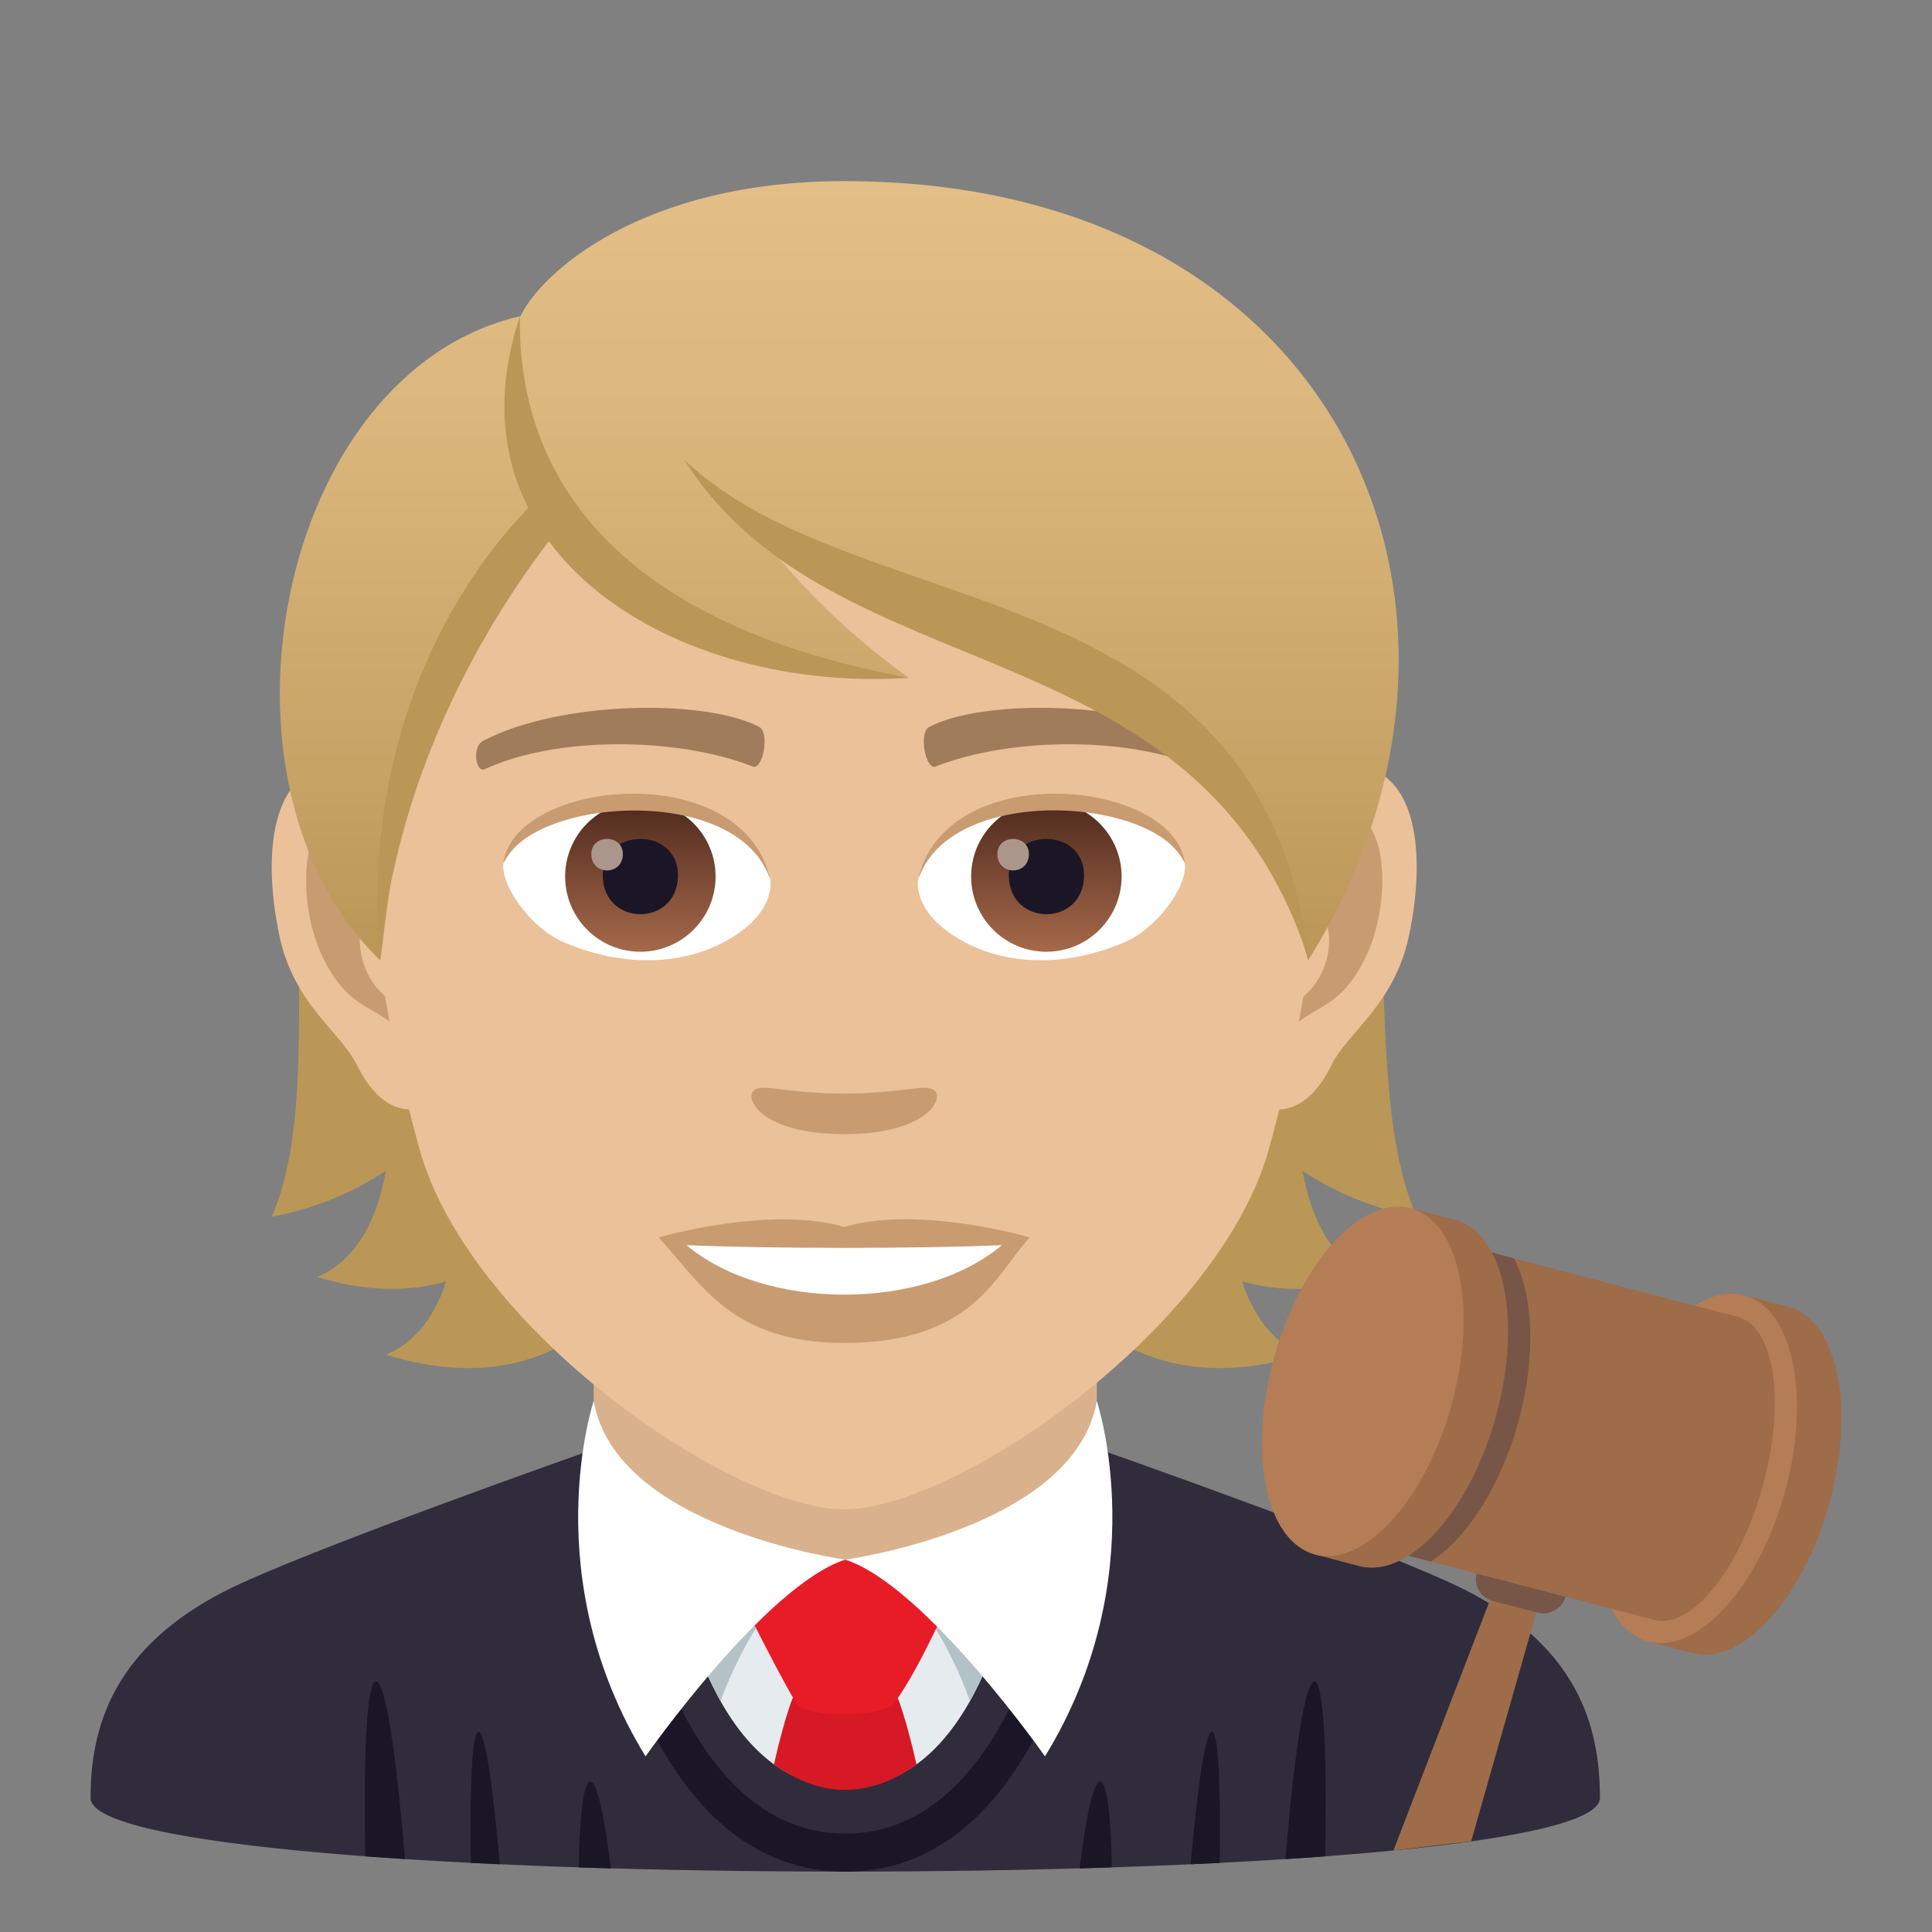 <?xml version="1.0" encoding="utf-8"?>
<!-- Generator: Adobe Illustrator 15.0.0, SVG Export Plug-In . SVG Version: 6.00 Build 0)  -->
<!DOCTYPE svg PUBLIC "-//W3C//DTD SVG 1.1//EN" "http://www.w3.org/Graphics/SVG/1.1/DTD/svg11.dtd">
<svg version="1.1" id="Layer_1" xmlns:x="http://ns.adobe.com/Extensibility/1.0/" xmlns:i="http://ns.adobe.com/AdobeIllustrator/10.0/" xmlns:graph="http://ns.adobe.com/Graphs/1.0/"
	 xmlns="http://www.w3.org/2000/svg" xmlns:xlink="http://www.w3.org/1999/xlink" xmlns:a="http://ns.adobe.com/AdobeSVGViewerExtensions/3.0/"
	 x="0px" y="0px" width="64px" height="64px" viewBox="0 0 64 64" enable-background="new 0 0 64 64" xml:space="preserve">
<rect x="0" y="0" width="64" height="64" fill="#808080" stroke="none"/>
<path fill="#302C3B" d="M7.432,52.717c2.502-1.287,12.235-4.707,12.235-4.707l16.666-0.029c0,0,9.806,3.441,12.292,4.734
	C52.24,54.586,53,57.143,53,59.559c0,3.254-50,3.254-50,0C3,57.139,3.807,54.582,7.432,52.717z"/>
<polygon fill="#D9B18D" points="19.667,49.947 28,54.779 36.333,49.947 36.333,41.912 19.667,41.912 "/>
<path fill="#1A1626" d="M40.147,57.369c-0.203-0.01-0.456,1.586-0.705,4.387l0.962-0.045C40.44,58.93,40.352,57.381,40.147,57.369"
	/>
<path fill="#1A1626" d="M12.456,55.703c-0.289,0.018-0.42,2.076-0.355,5.791l1.315,0.09C13.103,57.84,12.753,55.688,12.456,55.703"
	/>
<path fill="#1A1626" d="M36.832,61.859c-0.037-1.811-0.168-2.826-0.383-2.84c-0.217-0.014-0.46,1.041-0.685,2.873L36.832,61.859z"/>
<path fill="#1A1626" d="M43.542,55.703c-0.295-0.016-0.646,2.139-0.96,5.883l1.317-0.092C43.964,57.779,43.833,55.721,43.542,55.703
	"/>
<path fill="#1A1626" d="M15.851,57.369c-0.202,0.012-0.293,1.561-0.255,4.342l0.962,0.045
	C16.309,58.955,16.057,57.359,15.851,57.369"/>
<path fill="#1A1626" d="M19.551,59.02c-0.215,0.014-0.346,1.029-0.383,2.84l1.067,0.033C20.01,60.061,19.768,59.006,19.551,59.02"/>
<path fill="#1A1626" d="M28,62c-7.12,0-8.466-11.402-8.518-11.889l1.126-0.152C20.621,50.066,21.886,60.74,28,60.74
	c6.116,0,7.379-10.674,7.39-10.781l1.128,0.152C36.464,50.598,35.118,62,28,62"/>
<path fill="#E6EBEF" d="M28,51.664h-5.683c0,0,1.031,7.557,5.683,7.557s5.681-7.557,5.681-7.557H28z"/>
<path fill="#B3C2C6" d="M23.869,56.35c0,0,1.624-4.686,4.156-4.686c2.53,0,4.105,4.686,4.105,4.686s1.55-2.797,1.55-4.686H22.317
	C22.317,51.664,22.472,53.766,23.869,56.35"/>
<path fill="#D61924" d="M26.204,56.391c-0.206,0.594-0.395,1.295-0.566,2.059c1.564,1.115,3.138,1.131,4.723,0.002
	c-0.172-0.764-0.36-1.465-0.566-2.061C29.312,55,26.688,55,26.204,56.391z"/>
<path fill="#E81C27" d="M29.642,56.391c-0.37,0.506-2.958,0.559-3.285,0c-0.778-1.322-2.055-3.945-2.055-3.945
	s0.756-0.781,3.696-0.781c2.944,0,3.698,0.781,3.698,0.781S30.535,55.18,29.642,56.391z"/>
<path fill="#FFFFFF" d="M36.333,46.41C35.601,50.635,28,51.664,28,51.664c2.653,0.861,6.617,6.518,6.617,6.518
	C38.277,52.213,36.333,46.41,36.333,46.41z"/>
<path fill="#FFFFFF" d="M19.667,46.41C20.401,50.635,28,51.664,28,51.664c-2.651,0.861-6.615,6.518-6.615,6.518
	C17.725,52.213,19.667,46.41,19.667,46.41z"/>
<path fill="#BA9757" d="M43.148,38.785c1.08,0.715,2.326,1.248,3.781,1.52c-2.582-5.887,1.313-18.236-6.668-27.31
	c-11.25,0.338-12.807,36.722,2.875,31.882c-0.998-0.432-1.623-1.314-1.99-2.43c1.209,0.348,2.621,0.359,4.268-0.148
	C44.104,41.734,43.438,40.398,43.148,38.785z"/>
<path fill="#BA9757" d="M14.91,12.995C6.932,22.068,11.584,34.418,9,40.305c1.453-0.271,2.701-0.805,3.781-1.52
	c-0.287,1.613-0.955,2.949-2.264,3.514c1.645,0.508,3.057,0.496,4.266,0.148c-0.367,1.115-0.99,1.998-1.99,2.43
	C28.473,49.717,26.16,13.333,14.91,12.995z"/>
<path id="Path_1616_" fill="#EBC199" d="M44.377,25.392c-2.541,0.308-4.375,8.815-2.777,11.062c0.223,0.314,1.533,0.814,2.504-1.168
	c0.537-1.098,2.09-2.014,2.568-4.277C47.289,28.109,46.904,25.085,44.377,25.392z"/>
<path id="Path_1615_" fill="#EBC199" d="M11.555,25.392c2.541,0.308,4.375,8.815,2.777,11.062c-0.225,0.314-1.533,0.814-2.504-1.168
	c-0.539-1.098-2.09-2.014-2.57-4.277C8.643,28.109,9.027,25.085,11.555,25.392z"/>
<path id="Path_1614_" fill="#C99B71" d="M44.309,27.023c-0.662,0.209-1.387,1.219-1.779,2.896c2.318-0.498,1.738,3.362-0.275,3.434
	c0.018,0.389,0.045,0.789,0.092,1.209c0.971-1.41,1.957-0.844,2.932-2.941C46.158,29.731,45.949,26.507,44.309,27.023z"/>
<path id="Path_1613_" fill="#C99B71" d="M13.4,29.915c-0.393-1.674-1.113-2.685-1.775-2.892c-1.643-0.516-1.852,2.708-0.973,4.599
	c0.977,2.097,1.961,1.531,2.934,2.941c0.047-0.422,0.074-0.822,0.09-1.211C11.684,33.258,11.113,29.445,13.4,29.915z"/>
<path fill="#EBC199" d="M27.965,9.034c-11.008,0-16.311,8.965-15.648,20.493c0.137,2.317,0.781,5.661,1.576,8.526
	C15.543,44.006,24.256,50,27.965,50s12.422-5.994,14.072-11.947c0.797-2.865,1.441-6.208,1.578-8.526
	C44.275,18,38.975,9.034,27.965,9.034z"/>
<path id="Path_1612_" fill="#A17C5B" d="M39.926,24.542c-2.518-1.333-7.336-1.398-9.131-0.47c-0.385,0.18-0.131,1.443,0.193,1.323
	c2.5-0.99,6.535-1.012,8.877,0.084C40.178,25.623,40.307,24.728,39.926,24.542z"/>
<path id="Path_1611_" fill="#A17C5B" d="M16.006,24.542c2.518-1.333,7.332-1.398,9.129-0.47c0.385,0.18,0.131,1.443-0.191,1.323
	c-2.506-0.99-6.535-1.012-8.879,0.084C15.754,25.623,15.625,24.728,16.006,24.542z"/>
<path id="Path_1610_" fill="#C99B71" d="M30.936,36.107c-0.314-0.219-1.051,0.119-2.971,0.119c-1.916,0-2.654-0.338-2.971-0.119
	c-0.375,0.266,0.225,1.463,2.971,1.463C30.713,37.57,31.314,36.373,30.936,36.107z"/>
<path id="Path_1609_" fill="#C99B71" d="M27.965,40.645c-2.475-0.727-6.145,0.346-6.145,0.346c1.398,1.523,2.422,3.496,6.145,3.496
	c4.266,0,4.992-2.242,6.146-3.496C34.111,40.99,30.439,39.912,27.965,40.645z"/>
<path id="Path_1608_" fill="#FFFFFF" d="M22.742,41.248c2.596,2.178,7.836,2.193,10.447,0
	C30.424,41.367,25.527,41.367,22.742,41.248z"/>
<path id="Path_1607_" fill="#FFFFFF" d="M25.516,29.085c0.094,0.729-0.4,1.593-1.77,2.24c-0.869,0.411-2.68,0.896-5.057-0.106
	c-1.066-0.449-2.104-1.85-2.012-2.623C17.967,26.167,24.311,25.811,25.516,29.085z"/>
<linearGradient id="Oval_1_" gradientUnits="userSpaceOnUse" x1="-425.194" y1="477.466" x2="-425.194" y2="478.225" gradientTransform="matrix(6.57 0 0 -6.57 2814.78 3168.528)">
	<stop  offset="0" style="stop-color:#A6694A"/>
	<stop  offset="1" style="stop-color:#4F2A1E"/>
	<a:midPointStop  offset="0" style="stop-color:#A6694A"/>
	<a:midPointStop  offset="0.5" style="stop-color:#A6694A"/>
	<a:midPointStop  offset="1" style="stop-color:#4F2A1E"/>
</linearGradient>
<circle id="Oval_184_" fill="url(#Oval_1_)" cx="21.213" cy="29.036" r="2.492"/>
<path id="Path_1606_" fill="#1A1626" d="M19.967,28.99c0,1.725,2.492,1.725,2.492,0C22.459,27.39,19.967,27.39,19.967,28.99z"/>
<path id="Path_1605_" fill="#AB968C" d="M19.588,28.292c0,0.723,1.045,0.723,1.045,0C20.633,27.623,19.588,27.623,19.588,28.292z"/>
<path id="Path_1604_" fill="#C99B71" d="M25.527,29.182c-1.012-3.252-7.91-2.772-8.85-0.585
	C17.027,25.796,24.666,25.057,25.527,29.182z"/>
<path id="Path_1603_" fill="#FFFFFF" d="M30.414,29.085c-0.094,0.729,0.402,1.593,1.771,2.24c0.869,0.411,2.678,0.896,5.057-0.106
	c1.066-0.449,2.104-1.85,2.01-2.623C37.965,26.167,31.621,25.811,30.414,29.085z"/>
<linearGradient id="Oval_2_" gradientUnits="userSpaceOnUse" x1="-425.846" y1="477.466" x2="-425.846" y2="478.225" gradientTransform="matrix(6.57 0 0 -6.57 2832.511 3168.528)">
	<stop  offset="0" style="stop-color:#A6694A"/>
	<stop  offset="1" style="stop-color:#4F2A1E"/>
	<a:midPointStop  offset="0" style="stop-color:#A6694A"/>
	<a:midPointStop  offset="0.5" style="stop-color:#A6694A"/>
	<a:midPointStop  offset="1" style="stop-color:#4F2A1E"/>
</linearGradient>
<circle id="Oval_183_" fill="url(#Oval_2_)" cx="34.662" cy="29.036" r="2.492"/>
<path id="Path_1602_" fill="#1A1626" d="M33.418,28.99c0,1.725,2.492,1.725,2.492,0C35.91,27.39,33.418,27.39,33.418,28.99z"/>
<path id="Path_1601_" fill="#AB968C" d="M33.039,28.292c0,0.723,1.045,0.723,1.045,0C34.084,27.623,33.039,27.623,33.039,28.292z"/>
<path id="Path_1600_" fill="#C99B71" d="M30.404,29.182c1.01-3.251,7.904-2.786,8.848-0.585
	C38.902,25.796,31.266,25.057,30.404,29.182z"/>
<linearGradient id="SVGID_1_" gradientUnits="userSpaceOnUse" x1="27.801" y1="31.817" x2="27.801" y2="6">
	<stop  offset="0" style="stop-color:#BA9757"/>
	<stop  offset="0.227" style="stop-color:#C6A265"/>
	<stop  offset="0.705" style="stop-color:#DBB77D"/>
	<stop  offset="1" style="stop-color:#E3BE86"/>
	<a:midPointStop  offset="0" style="stop-color:#BA9757"/>
	<a:midPointStop  offset="0.4" style="stop-color:#BA9757"/>
	<a:midPointStop  offset="1" style="stop-color:#E3BE86"/>
</linearGradient>
<path fill="url(#SVGID_1_)" d="M27.967,6c-6.699,0-10.045,3.034-10.725,4.473c-8.098,1.852-10.703,15.516-4.641,21.344
	c0.754-6.21,1.479-10.201,5.607-14.404c2.408,3.227,7.41,5.042,11.889,5.042c-2.121-1.541-3.566-3.051-4.701-4.458
	c7.479,3.433,15.855,5.63,17.934,13.82C50.525,20.358,44.549,6,27.967,6z"/>
<path fill="#BA9757" d="M17.223,10.472c-0.078,4.427,2.186,9.995,12.879,11.982C22.453,22.971,14.604,18.348,17.223,10.472z"/>
<path fill="#BA9757" d="M17.717,16.613c-2.785,2.746-5.736,7.938-5.143,15.204c0.553-6.004,3.311-10.949,5.811-14.152
	C18.207,17.472,17.867,16.831,17.717,16.613z"/>
<path fill="#BA9757" d="M22.67,15.235c5.764,5.504,19.174,3.535,20.688,16.582C39.771,20.545,27.613,23.074,22.67,15.235z"/>
<polygon fill="#9E6C49" points="48.734,60.994 51.111,52.65 49.641,52.268 46.16,61.299 "/>
<path fill="#9E6C49" d="M59.238,43.285l-1.473-0.381l-0.215,0.773c-1.152,0.764-2.254,2.457-2.836,4.576
	c-0.586,2.127-0.5,4.131,0.104,5.352l-0.213,0.773l1.475,0.385c1.627,0.424,3.648-1.799,4.521-4.969
	C61.477,46.627,60.863,43.711,59.238,43.285"/>
<path fill="#B47D56" d="M59.131,49.41c-0.871,3.17-2.896,5.395-4.523,4.969c-1.625-0.424-2.236-3.336-1.363-6.506
	c0.869-3.168,2.895-5.393,4.521-4.969C59.391,43.328,60.004,46.238,59.131,49.41"/>
<polygon fill="#9E6C49" points="54.805,53.662 44.498,50.973 47.26,40.932 57.568,43.623 "/>
<path fill="#785647" d="M47.244,40.986l-2.732,9.932c0.014,0.02,0.023,0.047,0.033,0.066l2.85,0.744
	c1.176-0.742,2.309-2.463,2.902-4.623c0.594-2.162,0.498-4.203-0.141-5.418l-2.85-0.748C47.285,40.957,47.266,40.975,47.244,40.986"
	/>
<path fill="#9E6C49" d="M48.193,40.402l-1.475-0.379l-0.211,0.773c-1.152,0.762-2.254,2.457-2.84,4.576
	c-0.582,2.125-0.498,4.129,0.107,5.35l-0.213,0.773l1.475,0.385c1.627,0.424,3.648-1.799,4.521-4.969
	C50.432,43.744,49.82,40.828,48.193,40.402"/>
<path fill="#B47D56" d="M48.088,46.527c-0.873,3.17-2.896,5.396-4.523,4.969c-1.627-0.424-2.238-3.336-1.367-6.504
	c0.871-3.17,2.896-5.395,4.523-4.969C48.348,40.447,48.957,43.357,48.088,46.527"/>
<path fill="#9E6C49" d="M58.395,49.219c-0.762,2.773-2.369,4.762-3.59,4.443c-1.219-0.318-1.59-2.824-0.828-5.596
	c0.766-2.773,2.371-4.764,3.592-4.443C58.787,43.939,59.158,46.445,58.395,49.219"/>
<path fill="#785647" d="M51.861,52.895L51.861,52.895c-0.109,0.393-0.529,0.629-0.936,0.523l-1.471-0.383
	c-0.406-0.105-0.648-0.516-0.539-0.91L51.861,52.895z"/>
</svg>
